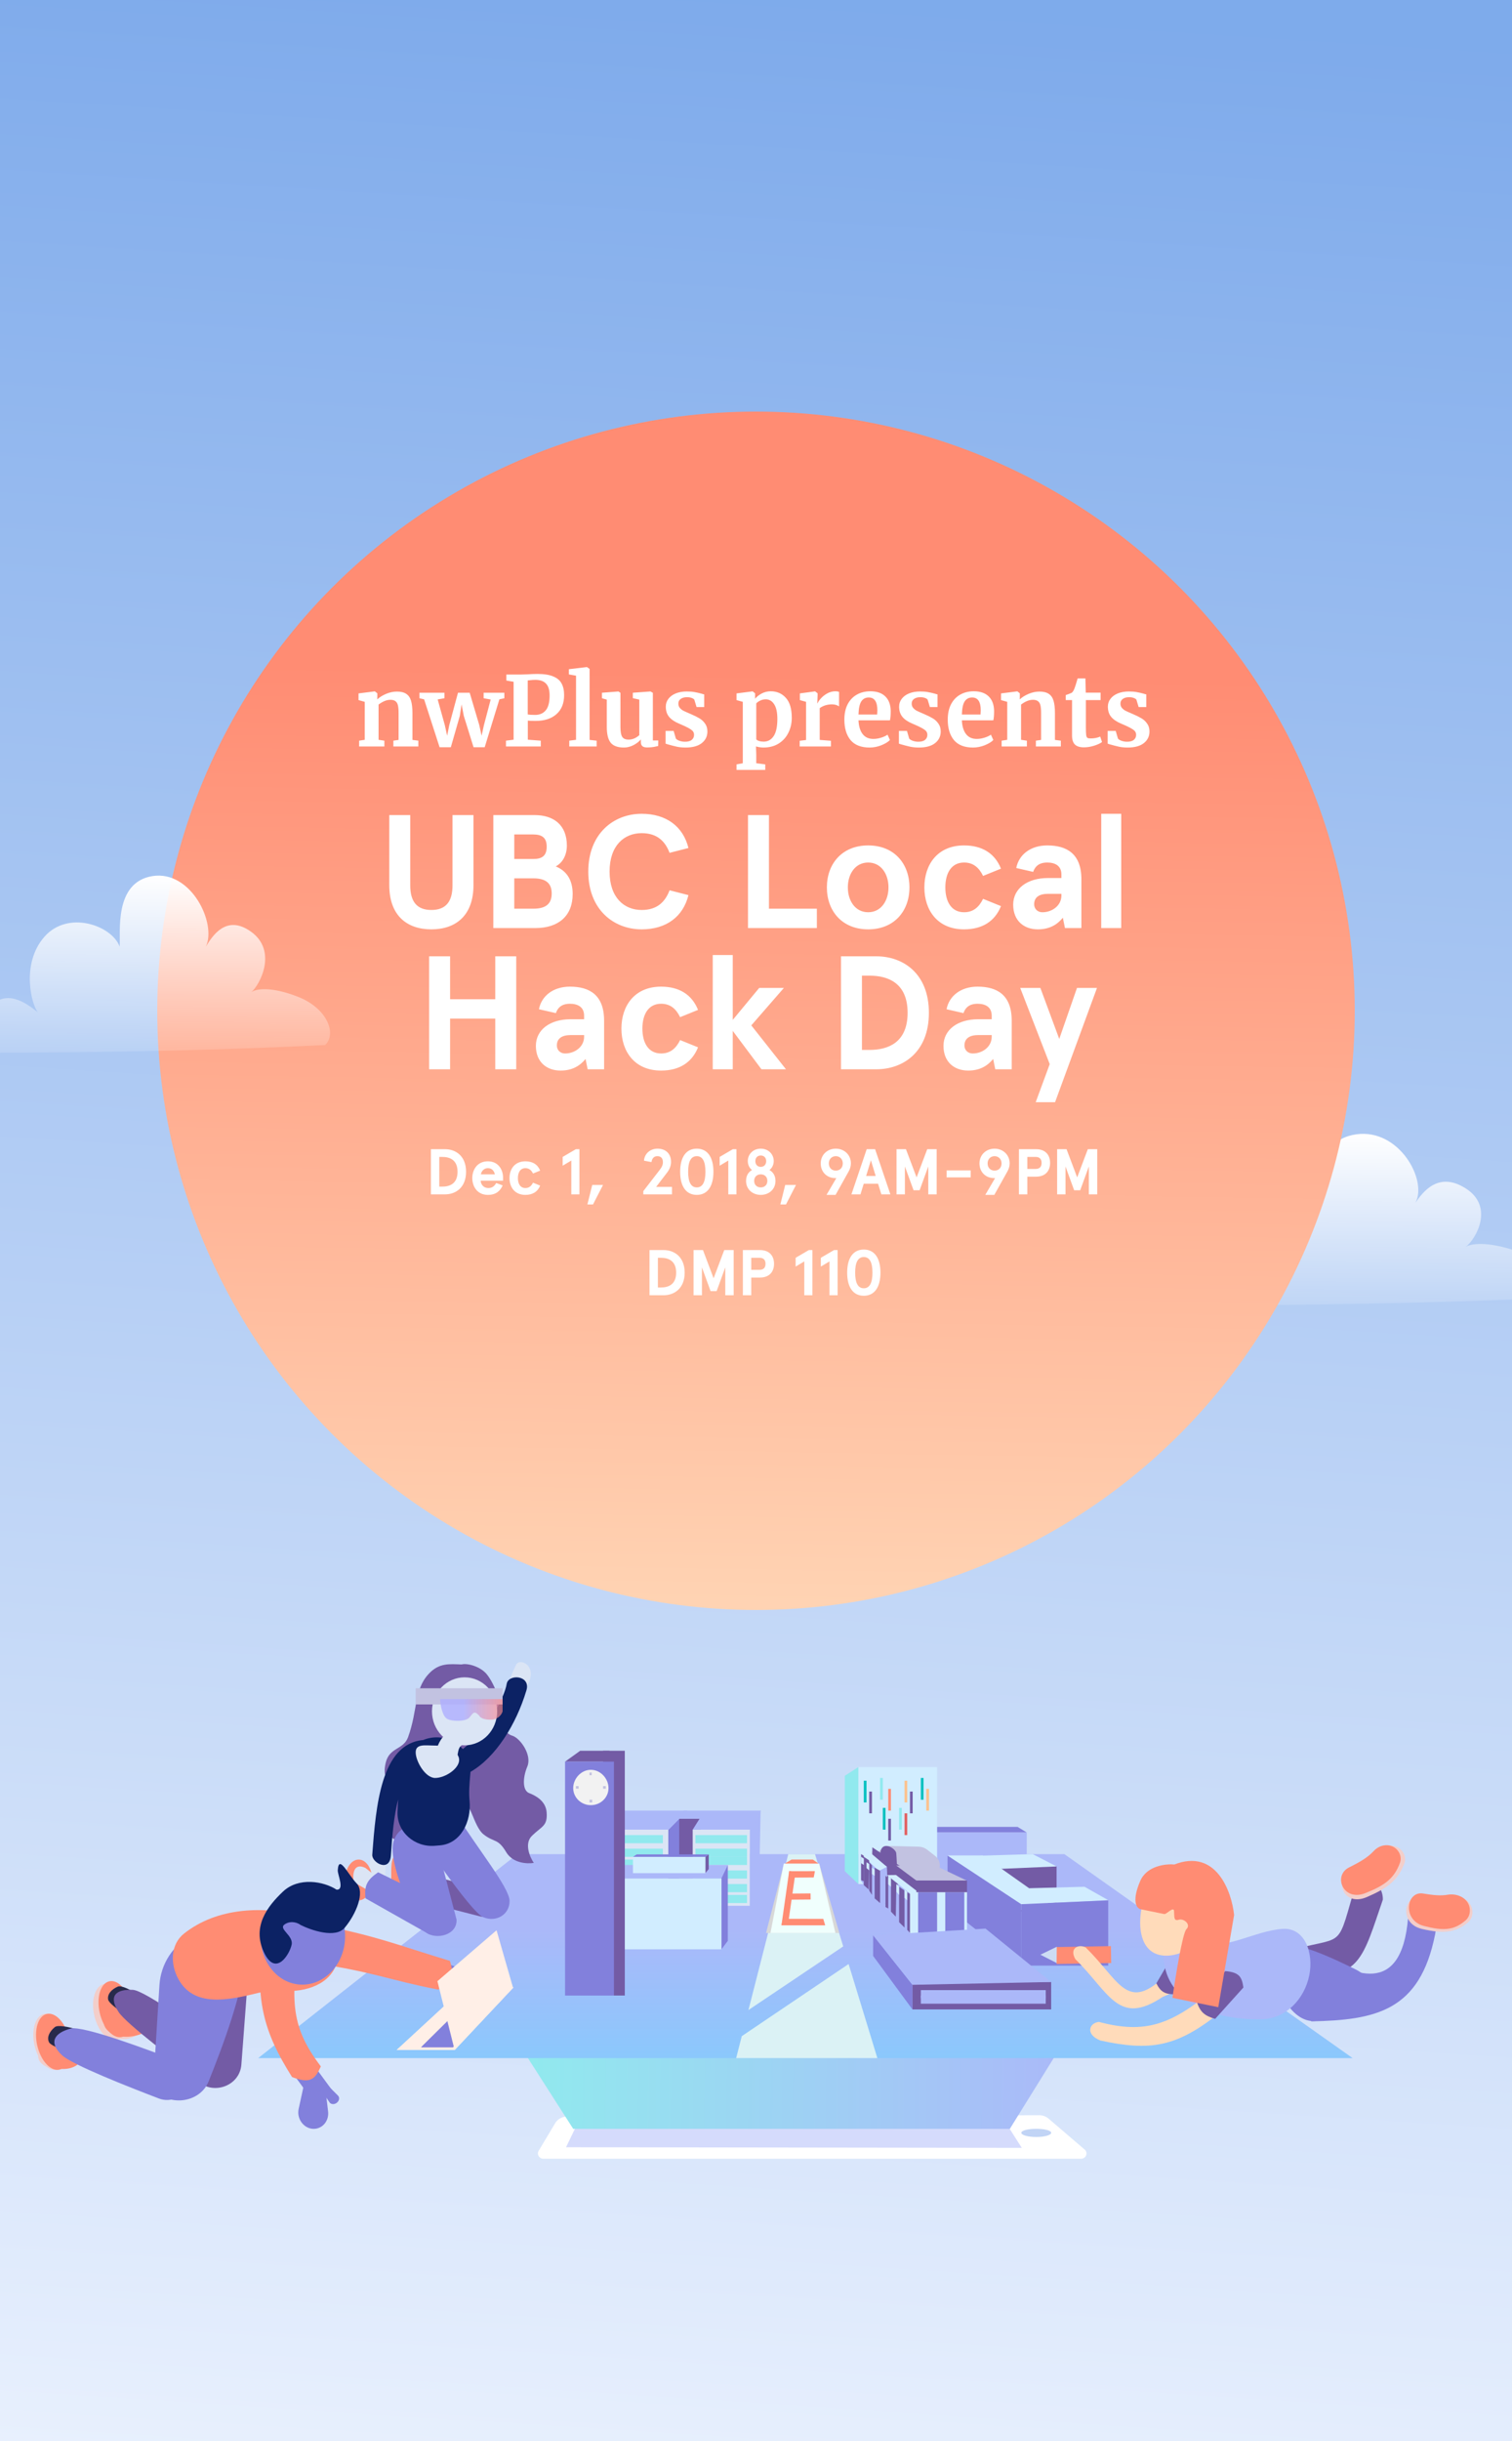 <svg width="375" height="605" viewBox="0 0 375 605" fill="none" xmlns="http://www.w3.org/2000/svg">
<rect width="375" height="605" fill="url(#paint0_linear)" fill-opacity="0.7"/>
<path d="M383.797 321.717C383.013 321.669 351.383 323.455 291.284 323.569C288.102 322.144 288.379 316.161 291.284 313.027C295.988 307.953 301.522 311.46 304.981 313.882C303.274 312.315 300.125 302.208 306.779 295.648C313.282 289.238 325.272 292.989 327.393 298.07C327.67 294.698 325.761 282.599 336.386 281.118C347.011 279.636 354.095 292.514 351.051 298.07C352.711 295.743 356.534 290.093 363.503 294.508C370.697 299.067 366.039 307.139 363.503 309.039C364.563 308.279 368.649 307.443 376.508 310.178C384.366 312.913 387.071 319.01 383.797 321.717Z" fill="url(#paint1_linear)"/>
<circle cx="187.5" cy="250.5" r="148.5" fill="url(#paint2_linear)"/>
<path d="M90.459 173.936L88.923 173.504V171.848L92.907 171.344H92.979L93.579 171.824V172.76L93.555 173.336C94.115 172.808 94.843 172.352 95.739 171.968C96.635 171.584 97.539 171.392 98.451 171.392C99.427 171.392 100.187 171.576 100.731 171.944C101.291 172.296 101.691 172.856 101.931 173.624C102.171 174.392 102.291 175.432 102.291 176.744V183.368L103.755 183.56V185H97.563V183.56L98.859 183.368V176.744C98.859 175.912 98.803 175.264 98.691 174.8C98.579 174.32 98.371 173.976 98.067 173.768C97.779 173.544 97.363 173.432 96.819 173.432C95.907 173.432 94.931 173.824 93.891 174.608V183.344L95.331 183.56V185H89.067V183.56L90.459 183.344V173.936ZM104.035 171.68H110.227V173.048L108.547 173.336L110.323 179.72L110.899 182.336L111.427 179.696L113.587 171.68H116.491L118.867 179.696L119.443 182.336L120.019 179.72L121.699 173.36L119.947 173.048V171.68H125.083V173.048L123.859 173.312L120.211 185.192H117.451L115.027 177.416L114.475 174.56L114.043 177.416L111.811 185.192H109.027L105.187 173.312L104.035 173.048V171.68ZM127.383 168.968L125.583 168.656V167.168H129.207C129.543 167.168 130.063 167.152 130.767 167.12C131.695 167.056 132.535 167.024 133.287 167.024C134.951 167.024 136.263 167.232 137.223 167.648C138.199 168.048 138.887 168.632 139.287 169.4C139.703 170.152 139.911 171.112 139.911 172.28C139.911 174.296 139.279 175.864 138.015 176.984C136.767 178.104 135.031 178.664 132.807 178.664C131.927 178.664 131.295 178.64 130.911 178.592V183.32L134.127 183.56V185H125.487V183.56L127.383 183.32V168.968ZM130.887 177.056C131.255 177.136 131.879 177.176 132.759 177.176C133.831 177.176 134.687 176.808 135.327 176.072C135.983 175.32 136.311 174.08 136.311 172.352C136.311 171.008 136.015 170.032 135.423 169.424C134.847 168.8 133.959 168.488 132.759 168.488C132.311 168.488 131.847 168.52 131.367 168.584C131.143 168.616 130.983 168.632 130.887 168.632V177.056ZM142.867 167.456L141.091 167.144V165.848L145.531 165.32H145.579L146.227 165.776V183.368L147.979 183.56V185H141.187V183.56L142.867 183.344V167.456ZM160.455 185.24C159.927 185.24 159.543 185.128 159.303 184.904C159.063 184.68 158.943 184.344 158.943 183.896V183.248C158.511 183.776 157.903 184.248 157.119 184.664C156.335 185.064 155.551 185.264 154.767 185.264C153.231 185.264 152.135 184.872 151.479 184.088C150.823 183.288 150.495 181.976 150.495 180.152V173.384L149.295 173.048V171.68L153.375 171.368H153.399L153.879 171.704V180.152C153.879 181.32 154.023 182.136 154.311 182.6C154.599 183.064 155.135 183.296 155.919 183.296C156.863 183.296 157.743 182.928 158.559 182.192V173.384L156.951 173.024V171.68L161.295 171.368H161.343L161.919 171.704V183.512H163.263L163.239 184.88C163.175 184.896 162.879 184.96 162.351 185.072C161.823 185.184 161.191 185.24 160.455 185.24ZM167.623 183.032C167.751 183.224 168.039 183.408 168.487 183.584C168.951 183.744 169.415 183.824 169.879 183.824C170.631 183.824 171.191 183.672 171.559 183.368C171.943 183.048 172.135 182.632 172.135 182.12C172.135 181.592 171.903 181.168 171.439 180.848C170.975 180.512 170.191 180.104 169.087 179.624L168.415 179.336C167.311 178.872 166.487 178.312 165.943 177.656C165.399 177 165.127 176.152 165.127 175.112C165.127 174.392 165.343 173.752 165.775 173.192C166.207 172.616 166.815 172.168 167.599 171.848C168.383 171.528 169.287 171.368 170.311 171.368C171.063 171.368 171.703 171.416 172.231 171.512C172.775 171.608 173.343 171.736 173.935 171.896C174.255 172.008 174.495 172.072 174.655 172.088V175.232H172.759L172.207 173.408C172.111 173.248 171.895 173.104 171.559 172.976C171.223 172.848 170.839 172.784 170.407 172.784C169.751 172.784 169.223 172.928 168.823 173.216C168.439 173.488 168.247 173.872 168.247 174.368C168.247 174.816 168.383 175.192 168.655 175.496C168.927 175.784 169.223 176.008 169.543 176.168C169.863 176.328 170.455 176.592 171.319 176.96C172.183 177.328 172.895 177.68 173.455 178.016C174.031 178.352 174.503 178.792 174.871 179.336C175.255 179.864 175.447 180.512 175.447 181.28C175.447 182.464 174.983 183.424 174.055 184.16C173.127 184.896 171.791 185.264 170.047 185.264C169.231 185.264 168.495 185.192 167.839 185.048C167.199 184.904 166.455 184.712 165.607 184.472L165.079 184.304V181.136H167.071L167.623 183.032ZM196.372 177.896C196.372 179.24 196.092 180.472 195.532 181.592C194.988 182.712 194.18 183.608 193.108 184.28C192.052 184.936 190.788 185.264 189.316 185.264C188.996 185.264 188.66 185.232 188.308 185.168C187.972 185.12 187.7 185.056 187.492 184.976L187.564 186.968V189.152L189.796 189.44V190.808H182.668V189.44L184.228 189.152V173.936L182.668 173.504V171.848L186.628 171.344H186.676L187.276 171.824V173.168C187.676 172.672 188.22 172.24 188.908 171.872C189.596 171.504 190.348 171.32 191.164 171.32C192.684 171.32 193.932 171.864 194.908 172.952C195.884 174.024 196.372 175.672 196.372 177.896ZM189.916 173.312C189.436 173.312 188.98 173.416 188.548 173.624C188.116 173.832 187.788 174.064 187.564 174.32V183.224C187.676 183.384 187.9 183.52 188.236 183.632C188.588 183.744 188.972 183.8 189.388 183.8C190.428 183.8 191.252 183.352 191.86 182.456C192.484 181.544 192.796 180.12 192.796 178.184C192.796 176.552 192.532 175.336 192.004 174.536C191.476 173.72 190.78 173.312 189.916 173.312ZM198.334 183.584L199.918 183.392V173.936L198.382 173.504V171.848L202.102 171.344H202.174L202.774 171.824V172.352L202.702 174.296H202.774C202.886 173.976 203.15 173.584 203.566 173.12C203.982 172.64 204.502 172.224 205.126 171.872C205.766 171.504 206.454 171.32 207.19 171.32C207.542 171.32 207.846 171.368 208.102 171.464V175.064C207.622 174.728 207.038 174.56 206.35 174.56C205.182 174.56 204.166 174.872 203.302 175.496V183.368L206.086 183.584V185H198.334V183.584ZM215.679 185.264C213.567 185.264 211.991 184.648 210.951 183.416C209.927 182.168 209.415 180.472 209.415 178.328C209.415 176.888 209.679 175.64 210.207 174.584C210.751 173.528 211.511 172.72 212.487 172.16C213.463 171.6 214.591 171.32 215.871 171.32C217.471 171.32 218.703 171.744 219.567 172.592C220.431 173.424 220.879 174.616 220.911 176.168C220.911 177.224 220.847 178.008 220.719 178.52H212.919C212.983 179.976 213.327 181.112 213.951 181.928C214.575 182.728 215.463 183.128 216.615 183.128C217.239 183.128 217.879 183.024 218.535 182.816C219.207 182.608 219.735 182.36 220.119 182.072L220.719 183.392C220.287 183.856 219.583 184.288 218.607 184.688C217.647 185.072 216.671 185.264 215.679 185.264ZM217.551 177.08C217.583 176.632 217.599 176.288 217.599 176.048C217.599 173.92 216.887 172.856 215.463 172.856C214.679 172.856 214.071 173.168 213.639 173.792C213.207 174.416 212.967 175.512 212.919 177.08H217.551ZM225.49 183.032C225.618 183.224 225.906 183.408 226.354 183.584C226.818 183.744 227.282 183.824 227.746 183.824C228.498 183.824 229.058 183.672 229.426 183.368C229.81 183.048 230.002 182.632 230.002 182.12C230.002 181.592 229.77 181.168 229.306 180.848C228.842 180.512 228.058 180.104 226.954 179.624L226.282 179.336C225.178 178.872 224.354 178.312 223.81 177.656C223.266 177 222.994 176.152 222.994 175.112C222.994 174.392 223.21 173.752 223.642 173.192C224.074 172.616 224.682 172.168 225.466 171.848C226.25 171.528 227.154 171.368 228.178 171.368C228.93 171.368 229.57 171.416 230.098 171.512C230.642 171.608 231.21 171.736 231.802 171.896C232.122 172.008 232.362 172.072 232.522 172.088V175.232H230.626L230.074 173.408C229.978 173.248 229.762 173.104 229.426 172.976C229.09 172.848 228.706 172.784 228.274 172.784C227.618 172.784 227.09 172.928 226.69 173.216C226.306 173.488 226.114 173.872 226.114 174.368C226.114 174.816 226.25 175.192 226.522 175.496C226.794 175.784 227.09 176.008 227.41 176.168C227.73 176.328 228.322 176.592 229.186 176.96C230.05 177.328 230.762 177.68 231.322 178.016C231.898 178.352 232.37 178.792 232.738 179.336C233.122 179.864 233.314 180.512 233.314 181.28C233.314 182.464 232.85 183.424 231.922 184.16C230.994 184.896 229.658 185.264 227.914 185.264C227.098 185.264 226.362 185.192 225.706 185.048C225.066 184.904 224.322 184.712 223.474 184.472L222.946 184.304V181.136H224.938L225.49 183.032ZM241.319 185.264C239.207 185.264 237.631 184.648 236.591 183.416C235.567 182.168 235.055 180.472 235.055 178.328C235.055 176.888 235.319 175.64 235.847 174.584C236.391 173.528 237.151 172.72 238.127 172.16C239.103 171.6 240.231 171.32 241.511 171.32C243.111 171.32 244.343 171.744 245.207 172.592C246.071 173.424 246.519 174.616 246.551 176.168C246.551 177.224 246.487 178.008 246.359 178.52H238.559C238.623 179.976 238.967 181.112 239.591 181.928C240.215 182.728 241.103 183.128 242.255 183.128C242.879 183.128 243.519 183.024 244.175 182.816C244.847 182.608 245.375 182.36 245.759 182.072L246.359 183.392C245.927 183.856 245.223 184.288 244.247 184.688C243.287 185.072 242.311 185.264 241.319 185.264ZM243.191 177.08C243.223 176.632 243.239 176.288 243.239 176.048C243.239 173.92 242.527 172.856 241.103 172.856C240.319 172.856 239.711 173.168 239.279 173.792C238.847 174.416 238.607 175.512 238.559 177.08H243.191ZM249.811 173.936L248.275 173.504V171.848L252.259 171.344H252.331L252.931 171.824V172.76L252.907 173.336C253.467 172.808 254.195 172.352 255.091 171.968C255.987 171.584 256.891 171.392 257.803 171.392C258.779 171.392 259.539 171.576 260.083 171.944C260.643 172.296 261.043 172.856 261.283 173.624C261.523 174.392 261.643 175.432 261.643 176.744V183.368L263.107 183.56V185H256.915V183.56L258.211 183.368V176.744C258.211 175.912 258.155 175.264 258.043 174.8C257.931 174.32 257.723 173.976 257.419 173.768C257.131 173.544 256.715 173.432 256.171 173.432C255.259 173.432 254.283 173.824 253.243 174.608V183.344L254.683 183.56V185H248.419V183.56L249.811 183.344V173.936ZM268.835 185.216C267.827 185.216 267.083 184.984 266.603 184.52C266.123 184.056 265.883 183.32 265.883 182.312V173.504H264.323V172.256C264.451 172.208 264.683 172.128 265.019 172.016C265.355 171.888 265.611 171.784 265.787 171.704C266.059 171.496 266.291 171.136 266.483 170.624C266.627 170.288 266.891 169.456 267.275 168.128H269.195L269.291 171.656H272.963V173.504H269.315V180.248C269.315 181.144 269.339 181.776 269.387 182.144C269.435 182.512 269.539 182.752 269.699 182.864C269.859 182.96 270.139 183.008 270.539 183.008C270.939 183.008 271.355 182.968 271.787 182.888C272.219 182.792 272.579 182.68 272.867 182.552L273.323 183.896C272.875 184.232 272.219 184.536 271.355 184.808C270.491 185.08 269.651 185.216 268.835 185.216ZM277.264 183.032C277.392 183.224 277.68 183.408 278.128 183.584C278.592 183.744 279.056 183.824 279.52 183.824C280.272 183.824 280.832 183.672 281.2 183.368C281.584 183.048 281.776 182.632 281.776 182.12C281.776 181.592 281.544 181.168 281.08 180.848C280.616 180.512 279.832 180.104 278.728 179.624L278.056 179.336C276.952 178.872 276.128 178.312 275.584 177.656C275.04 177 274.768 176.152 274.768 175.112C274.768 174.392 274.984 173.752 275.416 173.192C275.848 172.616 276.456 172.168 277.24 171.848C278.024 171.528 278.928 171.368 279.952 171.368C280.704 171.368 281.344 171.416 281.872 171.512C282.416 171.608 282.984 171.736 283.576 171.896C283.896 172.008 284.136 172.072 284.296 172.088V175.232H282.4L281.848 173.408C281.752 173.248 281.536 173.104 281.2 172.976C280.864 172.848 280.48 172.784 280.048 172.784C279.392 172.784 278.864 172.928 278.464 173.216C278.08 173.488 277.888 173.872 277.888 174.368C277.888 174.816 278.024 175.192 278.296 175.496C278.568 175.784 278.864 176.008 279.184 176.168C279.504 176.328 280.096 176.592 280.96 176.96C281.824 177.328 282.536 177.68 283.096 178.016C283.672 178.352 284.144 178.792 284.512 179.336C284.896 179.864 285.088 180.512 285.088 181.28C285.088 182.464 284.624 183.424 283.696 184.16C282.768 184.896 281.432 185.264 279.688 185.264C278.872 185.264 278.136 185.192 277.48 185.048C276.84 184.904 276.096 184.712 275.248 184.472L274.72 184.304V181.136H276.712L277.264 183.032Z" fill="white"/>
<path d="M117.427 202H112.227V219.44C112.227 223.52 110.507 225.52 106.987 225.52C103.467 225.52 101.747 223.52 101.747 219.44V202H96.547V219.36C96.547 226.84 100.867 230.32 106.987 230.32C113.107 230.32 117.427 226.84 117.427 219.36V202ZM122.35 202V230H132.79C138.51 230 142.03 227 142.03 221.56C142.03 218 140.47 215.8 137.83 214.72C139.59 213.8 140.59 211.84 140.59 209.56C140.59 204.48 137.35 202 132.59 202H122.35ZM132.19 206.8C134.39 206.8 135.59 207.56 135.59 209.84C135.59 212.12 134.39 212.88 132.31 212.88H127.55V206.8H132.19ZM132.31 217.68C135.55 217.68 136.83 219.04 136.83 221.44C136.83 223.84 135.55 225.2 132.31 225.2H127.55V217.68H132.31ZM170.744 210.16C169.424 204.8 165.224 201.68 159.144 201.68C152.144 201.68 145.904 206.64 145.904 216C145.904 225.36 152.144 230.32 159.144 230.32C165.224 230.32 169.424 227.2 170.744 221.84L166.064 220.64C164.984 223.48 163.024 225.52 159.144 225.52C154.824 225.52 151.184 222.48 151.184 216C151.184 209.52 154.824 206.48 159.144 206.48C163.024 206.48 164.984 208.52 166.064 211.36L170.744 210.16ZM185.514 202V230H202.594V225.2H190.714V202H185.514ZM205.079 219.92C205.079 225.76 208.839 230.32 215.319 230.32C221.799 230.32 225.559 225.76 225.559 219.92C225.559 214.08 221.799 209.52 215.319 209.52C208.839 209.52 205.079 214.08 205.079 219.92ZM210.279 219.92C210.279 216.6 212.119 213.76 215.319 213.76C218.519 213.76 220.359 216.6 220.359 219.92C220.359 223.24 218.519 226.08 215.319 226.08C212.119 226.08 210.279 223.24 210.279 219.92ZM243.819 222.76C242.779 224.88 241.339 226.08 239.099 226.08C235.979 226.08 234.459 223.48 234.459 219.92C234.459 216.36 235.979 213.76 239.099 213.76C241.339 213.76 242.779 214.96 243.819 217.08L248.259 215.28C246.739 211.48 243.579 209.52 239.099 209.52C232.539 209.52 229.259 214.24 229.259 219.92C229.259 225.6 232.539 230.32 239.099 230.32C243.579 230.32 246.739 228.36 248.259 224.56L243.819 222.76ZM256.246 216.08C256.886 214.2 258.326 213.76 259.726 213.76C261.566 213.76 263.246 214.48 263.246 216.72V217.6H259.886C254.806 217.6 251.286 220.2 251.286 224.2C251.286 228.2 253.966 230.32 257.406 230.32C260.286 230.32 262.206 229.16 263.606 227.44L264.126 230H268.206V217.96C268.206 211.52 264.526 209.52 259.726 209.52C255.606 209.52 252.686 211.8 252.046 215.12L256.246 216.08ZM256.486 224.12C256.486 222.32 257.806 221.52 259.926 221.52H263.246V221.92C263.246 224.52 260.846 226.08 258.566 226.08C257.166 226.08 256.486 225.08 256.486 224.12ZM273.12 201.68V230H278.08V201.68H273.12ZM106.432 265H111.632V252.44H122.832V265H128.032V237H122.832V247.64H111.632V237H106.432V265ZM137.867 251.08C138.507 249.2 139.947 248.76 141.347 248.76C143.187 248.76 144.867 249.48 144.867 251.72V252.6H141.507C136.427 252.6 132.907 255.2 132.907 259.2C132.907 263.2 135.587 265.32 139.027 265.32C141.907 265.32 143.827 264.16 145.227 262.44L145.747 265H149.827V252.96C149.827 246.52 146.147 244.52 141.347 244.52C137.227 244.52 134.307 246.8 133.667 250.12L137.867 251.08ZM138.107 259.12C138.107 257.32 139.427 256.52 141.547 256.52H144.867V256.92C144.867 259.52 142.467 261.08 140.187 261.08C138.787 261.08 138.107 260.08 138.107 259.12ZM168.682 257.76C167.642 259.88 166.202 261.08 163.962 261.08C160.842 261.08 159.322 258.48 159.322 254.92C159.322 251.36 160.842 248.76 163.962 248.76C166.202 248.76 167.642 249.96 168.682 252.08L173.122 250.28C171.602 246.48 168.442 244.52 163.962 244.52C157.402 244.52 154.122 249.24 154.122 254.92C154.122 260.6 157.402 265.32 163.962 265.32C168.442 265.32 171.602 263.36 173.122 259.56L168.682 257.76ZM176.774 236.68V265H181.734V255.48L188.854 265H194.934L186.334 254.12L194.414 244.84H188.294L181.734 252.76V236.68H176.774ZM217.34 265C223.94 265 230.38 260.8 230.38 251C230.38 241.2 223.94 237 217.34 237H208.58V265H217.34ZM213.78 260.2V241.8H215.7C220.18 241.8 225.1 243.56 225.1 251C225.1 258.44 220.18 260.2 215.7 260.2H213.78ZM238.96 251.08C239.6 249.2 241.04 248.76 242.44 248.76C244.28 248.76 245.96 249.48 245.96 251.72V252.6H242.6C237.52 252.6 234 255.2 234 259.2C234 263.2 236.68 265.32 240.12 265.32C243 265.32 244.92 264.16 246.32 262.44L246.84 265H250.92V252.96C250.92 246.52 247.24 244.52 242.44 244.52C238.32 244.52 235.4 246.8 234.76 250.12L238.96 251.08ZM239.2 259.12C239.2 257.32 240.52 256.52 242.64 256.52H245.96V256.92C245.96 259.52 243.56 261.08 241.28 261.08C239.88 261.08 239.2 260.08 239.2 259.12ZM253.03 244.84L260.35 263.72L256.87 273.16H261.67L272.07 244.84H267.11L262.71 257.48L258.03 244.84H253.03Z" fill="white"/>
<path d="M110.374 296C113.014 296 115.59 294.32 115.59 290.4C115.59 286.48 113.014 284.8 110.374 284.8H106.87V296H110.374ZM108.95 294.08V286.72H109.718C111.51 286.72 113.478 287.424 113.478 290.4C113.478 293.376 111.51 294.08 109.718 294.08H108.95ZM124.765 291.792C124.765 290.032 123.693 287.808 121.005 287.808C118.237 287.808 117.133 290.064 117.133 291.968C117.133 293.872 118.237 296.128 121.005 296.128C122.957 296.128 124.045 295.2 124.669 293.776L123.069 293.184C122.589 294.016 122.029 294.432 121.117 294.432C119.885 294.432 119.261 293.504 119.213 292.608H124.765V291.792ZM121.005 289.504C122.061 289.504 122.557 290.24 122.733 291.04H119.261C119.405 290.272 119.997 289.504 121.005 289.504ZM132.192 293.104C131.776 293.952 131.2 294.432 130.304 294.432C129.056 294.432 128.448 293.392 128.448 291.968C128.448 290.544 129.056 289.504 130.304 289.504C131.2 289.504 131.776 289.984 132.192 290.832L133.968 290.112C133.36 288.592 132.096 287.808 130.304 287.808C127.68 287.808 126.368 289.696 126.368 291.968C126.368 294.24 127.68 296.128 130.304 296.128C132.096 296.128 133.36 295.344 133.968 293.824L132.192 293.104ZM142.829 284.8L139.549 286.72V288.896L141.693 287.616V296H143.709V284.8H142.829ZM145.685 298.496H147.077L149.557 293.664H146.885L145.685 298.496ZM159.547 296H166.667V294.144H162.731L165.467 290.576C166.139 289.696 166.427 288.816 166.427 287.92C166.427 286.032 165.211 284.672 163.083 284.672C161.211 284.672 159.835 285.952 159.723 287.648L161.579 288C161.707 287.056 162.235 286.528 163.035 286.528C163.947 286.528 164.411 287.088 164.411 288C164.411 288.64 164.219 289.184 163.547 290.032L159.547 295.2V296ZM172.815 284.672C170.143 284.672 168.687 286.816 168.687 290.4C168.687 293.984 170.143 296.128 172.815 296.128C175.487 296.128 176.943 293.984 176.943 290.4C176.943 286.816 175.487 284.672 172.815 284.672ZM172.815 286.528C174.287 286.528 174.959 287.904 174.959 290.4C174.959 292.896 174.287 294.272 172.815 294.272C171.343 294.272 170.671 292.896 170.671 290.4C170.671 287.904 171.343 286.528 172.815 286.528ZM181.766 284.8L178.486 286.72V288.896L180.63 287.616V296H182.646V284.8H181.766ZM188.682 284.672C186.778 284.672 185.466 286.064 185.466 287.728C185.466 288.64 185.834 289.44 186.506 289.968C185.594 290.48 185.034 291.392 185.034 292.656C185.034 294.832 186.73 296.128 188.682 296.128C190.634 296.128 192.33 294.832 192.33 292.656C192.33 291.392 191.754 290.48 190.842 289.968C191.514 289.44 191.898 288.64 191.898 287.728C191.898 286.064 190.586 284.672 188.682 284.672ZM188.682 291.04C189.594 291.04 190.314 291.616 190.314 292.656C190.314 293.696 189.594 294.272 188.682 294.272C187.77 294.272 187.05 293.696 187.05 292.656C187.05 291.616 187.77 291.04 188.682 291.04ZM188.682 286.368C189.498 286.368 190.026 286.928 190.026 287.76C190.026 288.608 189.498 289.184 188.682 289.184C187.866 289.184 187.338 288.608 187.338 287.76C187.338 286.928 187.866 286.368 188.682 286.368ZM193.545 298.496H194.937L197.417 293.664H194.745L193.545 298.496ZM207.422 291.968L204.99 296.128H207.23L210.494 290.288C210.814 289.728 211.038 288.992 211.038 288.32C211.038 286.224 209.406 284.672 207.294 284.672C205.15 284.672 203.55 286.24 203.55 288.32C203.55 290.496 205.118 291.968 207.166 291.968H207.422ZM207.294 290.112C206.334 290.112 205.566 289.472 205.566 288.32C205.566 287.232 206.334 286.528 207.294 286.528C208.238 286.528 209.022 287.232 209.022 288.32C209.022 289.472 208.254 290.112 207.294 290.112ZM218.59 296H220.83L217.038 284.8H214.958L211.166 296H213.406L214.222 293.36H217.774L218.59 296ZM215.998 287.552L217.182 291.44H214.814L215.998 287.552ZM222.354 296H224.434V289.088L226.578 294.976H228.082L230.226 289.088V296H232.306V284.8H229.97L227.33 291.792L224.69 284.8H222.354V296ZM234.782 291.792H240.75V290.064H234.782V291.792ZM246.797 291.968L244.365 296.128H246.605L249.869 290.288C250.189 289.728 250.413 288.992 250.413 288.32C250.413 286.224 248.781 284.672 246.669 284.672C244.525 284.672 242.925 286.24 242.925 288.32C242.925 290.496 244.493 291.968 246.541 291.968H246.797ZM246.669 290.112C245.709 290.112 244.941 289.472 244.941 288.32C244.941 287.232 245.709 286.528 246.669 286.528C247.613 286.528 248.397 287.232 248.397 288.32C248.397 289.472 247.629 290.112 246.669 290.112ZM256.937 291.616C259.305 291.616 260.441 290.16 260.441 288.208C260.441 286.256 259.305 284.8 256.937 284.8H252.713V296H254.793V291.616H256.937ZM256.857 289.696H254.793V286.72H256.857C257.769 286.72 258.329 287.184 258.329 288.208C258.329 289.232 257.769 289.696 256.857 289.696ZM262.182 296H264.262V289.088L266.406 294.976H267.91L270.054 289.088V296H272.134V284.8H269.798L267.158 291.792L264.518 284.8H262.182V296ZM164.592 321C167.232 321 169.808 319.32 169.808 315.4C169.808 311.48 167.232 309.8 164.592 309.8H161.088V321H164.592ZM163.168 319.08V311.72H163.936C165.728 311.72 167.696 312.424 167.696 315.4C167.696 318.376 165.728 319.08 163.936 319.08H163.168ZM172.01 321H174.09V314.088L176.234 319.976H177.738L179.882 314.088V321H181.962V309.8H179.626L176.986 316.792L174.346 309.8H172.01V321ZM188.469 316.616C190.837 316.616 191.973 315.16 191.973 313.208C191.973 311.256 190.837 309.8 188.469 309.8H184.245V321H186.325V316.616H188.469ZM188.389 314.696H186.325V311.72H188.389C189.301 311.72 189.861 312.184 189.861 313.208C189.861 314.232 189.301 314.696 188.389 314.696ZM200.61 309.8L197.33 311.72V313.896L199.474 312.616V321H201.49V309.8H200.61ZM206.86 309.8L203.58 311.72V313.896L205.724 312.616V321H207.74V309.8H206.86ZM214.237 309.672C211.565 309.672 210.109 311.816 210.109 315.4C210.109 318.984 211.565 321.128 214.237 321.128C216.909 321.128 218.365 318.984 218.365 315.4C218.365 311.816 216.909 309.672 214.237 309.672ZM214.237 311.528C215.709 311.528 216.381 312.904 216.381 315.4C216.381 317.896 215.709 319.272 214.237 319.272C212.765 319.272 212.093 317.896 212.093 315.4C212.093 312.904 212.765 311.528 214.237 311.528Z" fill="white"/>
<path d="M80.631 258.997C79.923 258.948 51.352 260.79 -2.937 260.908C-5.811 259.438 -5.561 253.267 -2.937 250.034C1.312 244.801 6.311 248.418 9.436 250.916C7.894 249.3 5.049 238.875 11.06 232.109C16.934 225.497 27.765 229.366 29.681 234.606C29.931 231.129 28.206 218.65 37.804 217.122C47.402 215.593 53.801 228.876 51.052 234.606C52.551 232.207 56.005 226.379 62.299 230.933C68.798 235.635 64.591 243.961 62.299 245.92C63.258 245.137 66.948 244.275 74.047 247.096C81.145 249.917 83.589 256.206 80.631 258.997Z" fill="url(#paint3_linear)"/>
<path d="M137.7 526.176C138.307 525.163 139.432 524.536 140.652 524.533L257.765 524.215C258.607 524.213 259.421 524.509 260.049 525.047L269.008 532.717C269.943 533.517 269.352 535 268.098 535H134.775C133.726 535 133.069 533.914 133.591 533.042L137.7 526.176Z" fill="white"/>
<path d="M260.711 528.57C260.711 529.143 259.052 529.607 257.006 529.607C254.96 529.607 253.302 529.143 253.302 528.57C253.302 527.998 254.96 527.585 257.006 527.585C259.052 527.585 260.711 527.998 260.711 528.57Z" fill="#C1D4F5"/>
<path d="M249.417 526.022H143.337L140.386 532.15L253.419 532.304L249.417 526.022Z" fill="url(#paint4_linear)" fill-opacity="0.5"/>
<g filter="url(#filter0_f)">
<path d="M266.772 501.297H125.326L142.161 527.585H250.458L266.772 501.297Z" fill="url(#paint5_linear)"/>
</g>
<path d="M64.031 510.06L128.324 459.505H263.974L335.474 510.06H64.031Z" fill="url(#paint6_linear)"/>
<rect x="213.562" y="452.764" width="2.694" height="9.437" fill="#857895"/>
<rect x="215.582" y="454.112" width="39.066" height="7.415" fill="#ABB8F9"/>
<path d="M213.562 452.764H252.392L254.602 454.112H215.593L213.562 452.764Z" fill="#8280DC"/>
<path d="M118.984 474.914C120.914 475.409 122.853 474.349 123.315 472.546C123.776 470.743 122.586 468.88 120.656 468.385L110.154 465.691C107.389 464.982 103.616 465.006 103.026 467.606C102.518 469.84 105.435 471.439 107.81 472.048L118.984 474.914Z" fill="#735BA5"/>
<path d="M120.749 414.954C119.143 412.961 115.844 412.116 114.489 412.499C111.493 412.408 108.947 412.042 106.364 414.795C102.607 418.798 103.668 423.754 101.208 430.518C100.044 433.722 96.581 432.954 95.656 436.892C94.881 440.194 95.932 440.999 97.587 443.388C99.242 445.777 95.972 446.747 94.791 449.702C93.609 452.656 96.761 455.64 98.438 456.083C101.833 456.98 100.257 464.337 100.72 462.68C101.185 461.024 107.964 460.944 107.813 458.703C107.638 456.09 108.306 454.045 110.252 453.914C112.198 453.783 113.438 451.7 114.939 448.348C116.439 444.997 117.291 452.566 119.96 454.637C122.629 456.708 123.469 455.527 125.543 459.013C127.202 461.802 130.8 461.952 132.391 461.678C131.414 460.244 129.955 456.891 131.941 454.958C134.423 452.541 135.806 452.573 135.58 449.213C135.388 446.339 132.884 445.018 131.231 444.379C129.579 443.74 129.599 440.613 130.789 437.783C131.979 434.952 129.054 430.773 127.058 430.157C125.371 429.637 124.741 428.188 124.672 425.442C124.603 422.696 122.755 417.444 120.749 414.954Z" fill="#735BA5"/>
<path d="M94.94 457.566C95.853 460.369 95.667 463.07 95.401 465.844C95.215 467.787 90.727 467.637 91.729 461.67C92.169 459.044 92.275 458.249 94.94 457.566L94.94 457.566Z" fill="#DBE5F5"/>
<path d="M88.954 470.964C87.094 470.964 85.586 468.7 85.586 465.908C85.586 463.116 87.094 460.853 88.954 460.853C90.814 460.853 92.321 463.116 92.321 465.908C92.321 468.7 90.814 470.964 88.954 470.964Z" fill="#FF8C73"/>
<path d="M97.037 465.234C97.037 468.399 96.924 470.964 99.121 470.964C101.317 470.964 103.098 468.399 103.098 465.234C103.098 462.07 101.317 459.505 99.121 459.505C96.924 459.505 97.037 462.07 97.037 465.234Z" fill="#FF8C73"/>
<path d="M112.888 449.238L103.446 454.053C103.446 454.053 116.621 473.789 119.862 475.142C123.103 476.496 126.427 474.442 126.382 471.099C126.337 467.756 118.158 457.775 112.888 449.238Z" fill="#8280DC"/>
<path d="M90.65 462.938C87.643 461.47 87.364 464.611 87.766 466.465L91.931 468.858C92.882 468.594 93.81 467.35 94.026 465.632L90.65 462.938Z" fill="#DBE5F5"/>
<path d="M107.213 452.71C104.313 453.663 100.218 450.686 97.825 455.706C95.432 460.725 103.228 477.169 105.73 478.971C108.232 480.774 113.431 479.59 113.23 475.721L107.213 452.71Z" fill="#8280DC"/>
<path d="M93.777 464.006C90.986 465.924 90.315 467.343 90.655 470.465L106.466 479.389C110.9 480.204 112.497 476.589 111.786 472.841L93.777 464.006Z" fill="#8280DC"/>
<path d="M125.758 420.546C125.701 417.522 126.806 415.052 128.023 412.544C128.875 410.788 133.714 412.796 130.628 418.009C129.27 420.303 128.889 421.01 125.758 420.546L125.758 420.546Z" fill="#DBE5F5"/>
<path fill-rule="evenodd" clip-rule="evenodd" d="M116.692 439.117C122.959 435.53 128.058 427.303 130.566 418.899C131.686 415.146 126.086 414.774 125.666 417.32C125.089 420.826 120.829 428.692 114.794 433.466C113.345 431.796 111.196 430.701 108.775 430.575C107.423 430.505 106.122 430.745 104.945 431.232C94.498 432.145 93.232 447.543 92.325 459.658C92.181 461.575 96.66 464.197 96.951 459.797C97.289 454.708 97.691 450.034 98.758 445.93C98.683 446.941 98.627 447.966 98.589 449.054C98.417 454.02 102.824 457.84 107.819 457.438L109.103 457.335C114.29 456.918 116.964 451.405 116.455 446.27C116.25 444.199 116.421 442.234 116.637 439.76L116.681 439.251C116.685 439.206 116.689 439.161 116.692 439.117Z" fill="#0C2264"/>
<path d="M115.222 432.542C110.758 432.542 107.139 428.77 107.139 424.116C107.139 419.463 110.758 415.69 115.222 415.69C119.686 415.69 123.305 419.463 123.305 424.116C123.305 428.77 119.686 432.542 115.222 432.542Z" fill="#DBE5F5"/>
<path d="M103.098 420.408H124.651" stroke="#C2C2E1" stroke-width="4"/>
<path d="M124.652 421.082H109.16C109.16 422.103 109.576 424.687 110.544 425.708C111.512 426.73 115.385 426.73 116.354 425.708C117.322 424.687 117.473 423.723 118.843 425.168C119.165 425.849 120.198 426.189 121.747 426.189C123.296 426.189 124.329 425.168 124.652 424.146V421.082Z" fill="url(#paint7_linear)" fill-opacity="0.8"/>
<path d="M116.772 431.565C116.772 431.565 116.262 427.545 113.213 428.492C110.163 429.438 109.025 430.865 107.839 434.725L113.134 436.998C113.872 433.176 113.254 432.551 116.772 431.565Z" fill="#DBE5F5"/>
<path d="M103.098 434.284C103.098 436.502 105.471 440.631 107.924 440.631C110.377 440.631 113.875 438.366 113.875 436.148C113.875 433.93 110.377 432.598 107.924 432.598C105.471 432.598 103.098 432.066 103.098 434.284Z" fill="#DBE5F5"/>
<path fill-rule="evenodd" clip-rule="evenodd" d="M195.504 459.505H202.133L209.132 482.377L185.622 498.152L195.504 459.505ZM183.97 504.618L182.578 510.059H217.603L210.468 486.742L183.97 504.618Z" fill="#DBF2F5"/>
<path d="M185.945 453.505L188.64 448.72L188.303 465.987L185.945 472.986V453.505Z" fill="#ABB8F9"/>
<rect x="168.433" y="450.741" width="5.388" height="12.133" fill="#735BA5"/>
<rect x="171.801" y="453.438" width="14.145" height="18.874" fill="#DBE5F5"/>
<path d="M165.752 453.454L168.46 450.732V469.677L165.752 471.764V453.454Z" fill="#8280DC"/>
<rect x="144.858" y="453.438" width="20.88" height="21.57" fill="#DBE5F5"/>
<path d="M149.285 448.72H170.456L165.835 453.438H144.858L149.285 448.72Z" fill="#ABB8F9"/>
<path d="M169.567 448.72H188.721L187.62 450.742H168.433L169.567 448.72Z" fill="#ABB8F9"/>
<path d="M173.929 450.067L187.966 450.523L186.598 453.438H171.801L173.929 450.067Z" fill="#ABB8F9"/>
<rect x="146.879" y="458.156" width="17.512" height="2.022" fill="#91E9EE"/>
<rect x="146.879" y="454.786" width="17.512" height="2.022" fill="#91E9EE"/>
<rect x="146.879" y="460.853" width="17.512" height="2.022" fill="#91E9EE"/>
<rect x="172.475" y="458.156" width="12.798" height="2.022" fill="#91E9EE"/>
<rect x="172.475" y="454.786" width="12.798" height="2.022" fill="#91E9EE"/>
<rect x="172.475" y="460.179" width="12.798" height="2.022" fill="#91E9EE"/>
<rect x="172.475" y="466.919" width="12.798" height="2.022" fill="#91E9EE"/>
<rect x="172.475" y="463.549" width="12.798" height="2.022" fill="#91E9EE"/>
<rect x="172.475" y="469.615" width="12.798" height="2.022" fill="#91E9EE"/>
<rect x="146.879" y="468.268" width="17.512" height="2.022" fill="#CDDCF4"/>
<rect x="146.879" y="464.223" width="17.512" height="2.022" fill="#CDDCF4"/>
<rect x="146.879" y="470.964" width="17.512" height="2.022" fill="#CDDCF4"/>
<path d="M152.745 462.201H180.557L179.081 465.572H150.247L152.745 462.201Z" fill="#ABB8F9"/>
<path d="M174.94 460.173L175.775 459.567L175.775 463.215L174.94 464.206L174.94 460.173Z" fill="#735BA5"/>
<rect x="156.982" y="460.159" width="17.965" height="4.063" fill="#D1EDFF"/>
<path d="M157.914 459.569H175.774L174.95 460.179H156.982L157.914 459.569Z" fill="#8280DC"/>
<path d="M178.931 465.512L180.511 462.212L180.511 481.001L178.931 483.095L178.931 465.512Z" fill="#8280DC"/>
<rect x="150.247" y="465.571" width="28.682" height="17.526" fill="#D1EDFF"/>
<rect x="247.913" y="462.51" width="14.133" height="11.15" fill="#735BA5"/>
<path d="M241.851 459.925L256.129 459.505L262.057 462.557L247.057 463.203L241.851 459.925Z" fill="#D1EDFF"/>
<path fill-rule="evenodd" clip-rule="evenodd" d="M255.233 467.96L243.718 459.825H234.984L253.027 473.448L260.236 471.638L260.292 471.635L274.855 470.91L268.975 467.594L255.233 467.96Z" fill="#D1EDFF"/>
<path d="M235.006 459.875L253.301 471.93V487.14L235.006 472.609V459.875Z" fill="#8280DC"/>
<rect x="212.888" y="437.935" width="19.533" height="28.985" fill="#D1EDFF"/>
<path d="M218.276 440.631H218.95V446.023H218.276V440.631Z" fill="#91E9EE"/>
<path d="M220.297 443.327H220.97V448.72H220.297V443.327Z" fill="#FF8C73"/>
<path d="M209.52 440.095L212.887 437.935V466.919L209.52 463.718L209.52 440.095Z" fill="#91E9EE"/>
<path d="M214.235 441.305H214.909V446.697H214.235V441.305Z" fill="#06C1C0"/>
<path d="M215.582 444.001H216.256V449.394H215.582V444.001Z" fill="#735BA5"/>
<path d="M222.991 448.045H223.665V453.437H222.991V448.045Z" fill="#91E9EE"/>
<path d="M224.339 449.394H225.012V454.786H224.339V449.394Z" fill="#E16161"/>
<path d="M218.949 448.045H219.623V453.437H218.949V448.045Z" fill="#06C1C0"/>
<path d="M220.297 450.741H220.97V456.134H220.297V450.741Z" fill="#735BA5"/>
<path d="M228.38 440.631H229.053V446.023H228.38V440.631Z" fill="#06C1C0"/>
<path d="M229.727 443.327H230.4V448.72H229.727V443.327Z" fill="#FBC28E"/>
<path d="M224.339 441.305H225.012V446.697H224.339V441.305Z" fill="#FBC28E"/>
<path d="M225.686 444.001H226.359V449.394H225.686V444.001Z" fill="#735BA5"/>
<rect x="216.255" y="458.83" width="11.45" height="2.022" fill="#C2C2E1"/>
<path d="M220.75 457.484L227.893 457.666C228.629 457.685 229.338 457.936 229.91 458.38L231.841 459.878C234.629 462.042 232.376 466.317 228.899 465.459L219.68 463.184C216.359 462.101 217.242 457.394 220.75 457.484Z" fill="#C2C2E1"/>
<path d="M218.336 459.245C218.662 455.96 222.118 458.052 222.28 459.245C222.442 460.438 222.991 475.008 222.991 475.008L219.112 471.24C219.112 471.24 218.011 462.53 218.336 459.245Z" fill="#735BA5"/>
<path d="M216.354 457.819L228.037 465.711L228.113 471.54L216.336 460.632L216.354 457.819Z" fill="#735BA5"/>
<path d="M218.276 461.526L219.93 462.618L220.297 471.637H218.276V461.526Z" fill="#ABB8F9"/>
<path d="M218.276 461.526L219.93 462.618L220.297 471.637H218.276V461.526Z" fill="#ABB8F9"/>
<path d="M219.623 464.897L225.685 470.033V479.727L219.623 472.601V464.897Z" fill="#ABB8F9"/>
<path d="M225.012 468.941L226.359 469.851V479.726L225.012 478.297V468.941Z" fill="#735BA5"/>
<path d="M222.991 467.594L224.338 468.534V477.705L222.991 476.377V467.594Z" fill="#735BA5"/>
<path d="M220.971 465.571L222.318 466.585L222.175 475.008L220.971 473.758V465.571Z" fill="#735BA5"/>
<path d="M219.623 464.897L220.297 465.391V472.986L219.623 472.618V464.897Z" fill="#735BA5"/>
<path d="M220.297 464.897L220.97 465.47V467.594L220.297 466.987V464.897Z" fill="#D1EDFF"/>
<path d="M222.317 466.919L222.991 467.492V469.615L222.317 468.84V466.919Z" fill="#D1EDFF"/>
<path d="M224.339 468.268L225.012 468.887V470.964L224.339 470.344V468.268Z" fill="#D1EDFF"/>
<path d="M213.562 459.505L218.276 463.94V472.312L213.562 466.158V459.505Z" fill="#ABB8F9"/>
<path d="M216.929 462.875L218.276 463.614V471.638L216.929 470.477V462.875Z" fill="#735BA5"/>
<path d="M215.582 461.526L216.256 462.279V469.615L215.582 468.553V461.526Z" fill="#735BA5"/>
<path d="M214.235 460.179L215.582 461.047L215.439 468.268L214.235 467.195V460.179Z" fill="#735BA5"/>
<path d="M213.562 459.505L214.235 459.917V466.246L213.562 465.939V459.505Z" fill="#735BA5"/>
<path d="M213.562 460.179L214.235 460.608V462.201L213.562 461.746V460.179Z" fill="#D1EDFF"/>
<path d="M214.908 461.526L215.582 461.956V463.549L214.908 462.967V461.526Z" fill="#D1EDFF"/>
<path d="M216.255 462.875L216.928 463.34V464.897L216.255 464.433V462.875Z" fill="#D1EDFF"/>
<rect x="226.359" y="468.941" width="13.471" height="1.348" fill="#DBE5F5"/>
<path d="M216.225 459.473L219.959 462.655L218.208 463.548L213.86 459.473L216.225 459.473Z" fill="#D1EDFF"/>
<path d="M222.224 464.677L228.015 469.128L226.685 470.069L219.987 464.711L222.224 464.677Z" fill="#D1EDFF"/>
<rect x="225.686" y="468.941" width="14.145" height="11.459" fill="#D1EDFF"/>
<rect x="227.706" y="468.941" width="4.715" height="10.111" fill="#8280DC"/>
<rect x="234.441" y="468.941" width="4.715" height="10.111" fill="#8280DC"/>
<path d="M222.286 462.342L233.228 462.941L239.861 466.105L227.325 466.095L222.286 462.342Z" fill="#C2C2E1"/>
<rect x="227.267" y="466.046" width="12.563" height="2.895" fill="#735BA5"/>
<path d="M216.551 479.614L226.306 491.901L226.306 497.998L216.551 484.738L216.551 479.614Z" fill="#8280DC"/>
<rect x="226.31" y="491.186" width="34.4" height="6.806" fill="#735BA5"/>
<rect x="228.38" y="493.208" width="30.984" height="2.022" fill="#ABB8F9"/>
<rect x="228.38" y="494.557" width="30.984" height="2.022" fill="#ABB8F9"/>
<path d="M321.547 482.924C319.905 489.653 323.371 487.563 323.265 489.059C337.257 490.926 338.058 485.035 342.971 470.783C343.026 465.949 337.767 464.95 336.349 466.584C331.536 483.018 333.763 479.806 321.547 482.924Z" fill="#735BA5"/>
<path d="M327.355 484.542C322.414 488.764 326.086 499.837 325.144 500.956C341.215 500.633 352.134 498.413 355.924 479.429C357.312 472.477 351.322 468.287 349.232 475.216C347.576 495.536 334.98 488.832 327.355 484.542Z" fill="#8280DC"/>
<path d="M316.84 487.014C317.191 484.355 318.65 481.824 321.242 482.218C324.97 482.784 330.535 485.285 336.096 488.021C342.407 491.125 341.303 497.032 334.289 497.551C332.706 497.669 331.221 498.337 329.915 499.267C329.485 499.573 329.078 499.835 328.686 500.06C322.282 503.73 315.863 494.426 316.84 487.014Z" fill="#8280DC"/>
<path d="M288.892 478.108L293.908 475.227C293.51 479.73 295.134 479.47 298.051 483.143C297.634 486.267 296.503 486.853 293.035 486.025C290.45 483.12 288.414 483.199 288.892 478.108Z" fill="#FFDBBA"/>
<path d="M335.086 463.663C338.399 461.925 340.28 460.696 341.915 458.847C343.496 457.062 346.373 456.889 347.819 458.843C348.465 459.715 348.681 460.845 348.294 461.84C346.681 465.983 344.234 467.885 339.024 470.14C333.183 472.668 330.726 465.95 335.086 463.663Z" fill="#F3CECA"/>
<path d="M334.613 462.787C337.574 461.322 339.312 460.248 340.766 458.678C342.373 456.942 345.229 456.728 346.702 458.67C347.344 459.517 347.583 460.612 347.233 461.587C345.838 465.476 343.555 467.204 338.649 469.165C333.126 471.372 330.506 464.819 334.613 462.787Z" fill="#FF8C73"/>
<path d="M352.699 470.005C355.769 470.431 357.758 470.529 359.691 470.112C362.204 469.57 364.96 470.97 365.177 473.584C365.269 474.686 364.878 475.789 364.028 476.469C360.784 479.063 357.923 479.236 352.728 478.068C346.855 476.747 348.123 469.37 352.699 470.005Z" fill="#F3CECA"/>
<path d="M352.976 469.272C355.609 469.715 357.378 469.86 359.037 469.572C361.534 469.139 364.288 470.484 364.534 473.103C364.634 474.173 364.288 475.249 363.494 475.928C360.562 478.435 357.931 478.554 353.141 477.305C347.71 475.888 348.751 468.56 352.976 469.272Z" fill="#FF8C73"/>
<rect x="149.573" y="433.891" width="5.388" height="60.656" fill="#735BA5"/>
<path d="M143.893 433.891H151.143L152.268 436.587H140.144L143.893 433.891Z" fill="#735BA5"/>
<rect x="140.144" y="436.586" width="12.124" height="57.97" fill="#8280DC"/>
<path d="M150.92 443.141C150.92 445.477 148.96 447.371 146.542 447.371C144.124 447.371 142.164 445.477 142.164 443.141C142.164 440.805 144.124 438.608 146.542 438.608C148.96 438.608 150.92 440.805 150.92 443.141Z" fill="#F2F2F2"/>
<rect x="146.205" y="446.023" width="0.674" height="0.674" fill="#C2C2E1"/>
<path d="M146.205 439.282H146.75V439.956H146.205V439.282Z" fill="#C2C2E1"/>
<path d="M142.838 442.652V443.293H143.511V442.652H142.838Z" fill="#C2C2E1"/>
<path d="M149.573 443.302V442.652H150.247V443.302H149.573Z" fill="#C2C2E1"/>
<path d="M194.395 462.026H203.213L208.172 479.052H207.178H189.986L194.395 462.026Z" fill="#D8D8D8"/>
<path d="M194.393 461.843H203.168L207.195 479.052H191.087L194.393 461.843Z" fill="#F0FFFD"/>
<path d="M195.729 463.713L197.32 463.901L195.421 477.069L193.819 477.122L195.729 463.713Z" fill="#FF8C73"/>
<path d="M202.11 463.723L201.823 465.283L195.633 465.336L195.729 463.73L202.11 463.723Z" fill="#FF8C73"/>
<rect width="1.507" height="5.439" transform="matrix(0.008 1 -1 0.008 201.035 469.245)" fill="#FF8C73"/>
<path d="M204.184 475.553L204.663 477.151L193.816 477.144L194.152 475.533L204.184 475.553Z" fill="#FF8C73"/>
<path d="M196.326 460.853H201.606L202.993 461.844H194.66L196.326 460.853Z" fill="#FF8C73"/>
<path d="M23.382 499.494C24.245 503.306 26.71 505.997 28.886 505.503C31.063 505.009 32.128 501.519 31.264 497.706C30.401 493.894 27.937 491.204 25.76 491.698C23.583 492.191 22.518 495.682 23.382 499.494Z" fill="#F3CECA"/>
<path d="M30.271 505.34C32.874 505.41 35.021 504.11 35.066 502.435C35.111 500.76 33.038 499.346 30.435 499.276C27.832 499.205 25.685 500.506 25.64 502.181C25.595 503.855 27.669 505.27 30.271 505.34Z" fill="#F3CECA"/>
<path d="M114.556 492.668C114.547 491.551 115.349 490.567 116.51 490.27L120.516 489.243C122.538 488.725 124.551 490.077 124.648 492.018C124.735 493.778 123.192 495.241 121.291 495.198L117.14 495.104C115.709 495.072 114.566 493.994 114.556 492.668Z" fill="#857895"/>
<path d="M115.429 493.84C115.596 493.522 116.009 493.391 116.41 493.528L119.521 494.587C120.2 494.818 120.584 495.511 120.34 496.066C120.104 496.605 119.379 496.783 118.763 496.453L115.855 494.896C115.43 494.669 115.241 494.198 115.429 493.84Z" fill="#857895"/>
<path d="M24.728 498.82C25.592 502.633 28.056 505.323 30.233 504.829C32.41 504.335 33.474 500.845 32.611 497.033C31.748 493.22 29.283 490.53 27.107 491.024C24.93 491.518 23.865 495.008 24.728 498.82Z" fill="#FF8C73"/>
<path d="M31.581 495.976C27.923 496.652 25.313 499.128 25.751 501.508C26.19 503.887 29.511 505.269 33.169 504.594C36.827 503.919 39.437 501.442 38.999 499.062C38.56 496.683 35.239 495.301 31.581 495.976Z" fill="#FF8C73"/>
<path d="M29.198 492.343C30.12 491.932 32.505 493.214 34.239 494.286C35.333 494.963 35.415 496.571 34.467 497.743C33.352 499.121 31.534 499.577 30.285 498.726C28.746 497.677 26.953 496.308 26.819 495.541C26.581 494.18 27.679 493.021 29.198 492.343Z" fill="#282A4B"/>
<path d="M32.934 493.138C36.051 493.295 50.378 503.77 57.118 508.822C59.062 510.279 59.428 512.999 57.953 514.833C56.093 517.145 52.694 517.551 50.231 515.73C43.524 510.771 31.328 501.546 29.421 498.645C26.768 494.609 28.824 492.932 32.934 493.138Z" fill="#735BA5"/>
<path d="M50.221 488.97C50.401 486.404 52.61 484.421 55.258 484.448C58.864 484.485 61.69 487.47 61.427 490.962L59.868 511.65C59.44 517.334 52.051 519.547 48.394 515.088L50.221 488.97Z" fill="#735BA5"/>
<path d="M77.2 515.335C78.853 514.913 80.524 516.158 80.74 517.974L81.371 523.275C81.615 525.325 80.343 527.177 78.449 527.531C75.797 528.025 73.465 525.411 74.074 522.626L75.198 517.481C75.431 516.415 76.2 515.591 77.2 515.335Z" fill="#8280DC"/>
<path d="M8.563 506.909C9.427 510.722 11.891 513.412 14.068 512.918C16.245 512.424 17.309 508.934 16.446 505.121C15.583 501.309 13.118 498.619 10.941 499.113C8.765 499.606 7.7 503.097 8.563 506.909Z" fill="#F3CECA"/>
<path d="M14.107 512.755C16.709 512.825 18.856 511.525 18.901 509.85C18.946 508.175 16.873 506.761 14.27 506.691C11.667 506.62 9.52 507.921 9.475 509.596C9.43 511.27 11.504 512.685 14.107 512.755Z" fill="#F3CECA"/>
<path d="M9.236 506.909C10.1 510.722 12.564 513.412 14.741 512.918C16.918 512.424 17.982 508.934 17.119 505.121C16.256 501.309 13.791 498.619 11.614 499.113C9.438 499.606 8.373 503.097 9.236 506.909Z" fill="#FF8C73"/>
<path d="M15.454 512.755C18.057 512.825 20.204 511.525 20.249 509.85C20.294 508.175 18.221 506.761 15.617 506.691C13.014 506.62 10.868 507.921 10.823 509.596C10.777 511.27 12.851 512.685 15.454 512.755Z" fill="#FF8C73"/>
<rect width="13.478" height="5.39" transform="matrix(0.591 0.806 -0.806 0.592 74.342 507.075)" fill="#8280DC"/>
<path d="M79.73 516.394C80.115 516.124 80.604 516.13 80.881 516.407L83.828 519.355C84.29 519.818 84.16 520.63 83.545 521.118C82.929 521.607 82.09 521.563 81.724 521.023L79.394 517.586C79.15 517.226 79.3 516.694 79.73 516.394Z" fill="#8280DC"/>
<path d="M108.54 485.793L121.198 490.407L118.855 494.737L106.465 491.493L108.54 485.793Z" fill="#8280DC"/>
<path d="M64.796 481.542L74.121 479.904C72.48 495.109 71.513 501.596 79.576 512.117C78.157 515.23 77.095 516.532 72.436 514.759C65.13 503.194 63.592 495.878 64.796 481.542Z" fill="#FF8C73"/>
<path d="M80.009 477.187L77.912 486.529C92.599 488.672 96.198 490.652 108.644 493.074C111.723 491.746 113.037 490.718 111.588 485.965C98.168 481.888 93.582 479.876 80.009 477.187Z" fill="#FF8C73"/>
<path d="M13.582 502.388C14.354 501.747 16.968 502.328 18.922 502.891C20.178 503.253 20.705 504.788 20.106 506.175C19.402 507.802 17.761 508.726 16.309 508.235C14.552 507.64 12.481 506.81 12.148 506.111C11.554 504.864 12.3 503.451 13.582 502.388Z" fill="#282A4B"/>
<path d="M39.548 491.938C39.877 486.687 42.933 481.995 47.597 479.581C54.003 476.267 61.556 477.966 60.889 485.16C60.058 494.111 55.577 506.271 51.745 515.828C49.521 521.374 41.279 522.247 37.964 517.28L39.548 491.938Z" fill="#8280DC"/>
<path d="M44.285 490.548C42.152 486.732 42.285 481.832 45.67 479.172C53.83 472.759 65.216 472.103 76.526 475.097C83.14 476.848 84.313 481.244 83.739 485.348C82.944 491.041 76.935 493.559 71.259 493.424C68.052 493.347 65.737 493.482 63.893 493.936C56.364 495.793 48.136 497.435 44.285 490.548Z" fill="#FF8C73"/>
<path d="M74.409 491.836C80.164 492.197 85.159 487.218 85.565 480.716C85.972 474.214 81.636 468.651 75.882 468.29C70.127 467.93 65.132 472.909 64.726 479.411C64.319 485.913 68.655 491.476 74.409 491.836Z" fill="#8280DC"/>
<path d="M17.525 502.74C20.563 501.932 36.739 507.971 44.484 510.979C46.762 511.864 47.801 514.512 46.804 516.82C45.548 519.725 42.309 521.17 39.433 520.075C31.761 517.154 17.929 511.695 15.418 509.377C11.907 506.137 13.502 503.809 17.525 502.74Z" fill="#8280DC"/>
<path d="M85.493 477.75C83.233 480.44 77.259 478.414 74.555 477.065C73.945 476.592 72.328 475.882 70.735 476.826C68.744 478.005 72.829 479.565 72.331 481.955C71.833 484.345 68.337 490.087 65.421 483.757C62.505 477.428 66.302 472.45 70.192 468.782C74.082 465.114 80.285 466.247 83.468 468.309C85.552 468.44 83.7 464.598 83.77 463.485C84.023 459.433 86.316 464.576 88.446 466.758C90.575 468.941 88.317 474.388 85.493 477.75Z" fill="#0C2264"/>
<path d="M115.124 492.597L127.346 492.533L112.781 508.037H98.383L115.124 492.597Z" fill="#FFEFE7"/>
<path d="M115.124 492.597L127.346 492.533L112.781 508.037H98.383L115.124 492.597Z" fill="#FFEFE7"/>
<path d="M118.095 493.882L125.326 493.882L112.339 507.363H104.445L118.095 493.882Z" fill="#8280DC"/>
<path d="M118.095 493.882L125.326 493.882L112.339 507.363H104.445L118.095 493.882Z" fill="#8280DC"/>
<path d="M108.486 490.998L123.151 478.378L127.244 492.62L112.747 508.037L108.486 490.998Z" fill="#FFEFE7"/>
<path d="M253.302 471.908L274.856 470.964V487.141H253.302V471.908Z" fill="#8280DC"/>
<rect width="4.19" height="13.541" transform="matrix(0.017 1 -1 0.017 275.524 482.311)" fill="#FF8C73"/>
<path d="M258.036 484.434L262.098 482.464L262.057 486.487L258.036 484.434Z" fill="#CDDCF4"/>
<path d="M288.147 490.446C291.609 494.374 294.829 492.044 288.357 494.891C277.34 502.272 275.155 493.831 266.696 485.533C265.09 482.693 267.663 481.728 269.304 482.667C277.41 490.639 279.376 498.348 288.147 490.446Z" fill="#FFDBBA"/>
<path d="M292.43 481.892L297.08 484.615L291.443 494.256C288.962 494.238 287.895 493.717 286.792 491.533L292.43 481.892Z" fill="#735BA5"/>
<path d="M324.72 489.544C323.517 495.449 318.931 500.311 312.868 500.422C300.947 500.641 289.384 496.42 288.586 485.316C288.538 484.644 288.705 483.971 289.014 483.372C290.348 480.785 293.951 480.466 296.722 481.416C303.476 483.732 311.043 478.477 318.137 478.031C323.708 477.68 325.827 484.108 324.72 489.544Z" fill="#ABB8F9"/>
<path d="M300.358 476.007C299.253 481.431 292.502 485.499 287.764 484.533C283.025 483.566 282.093 477.93 283.198 472.506C284.303 467.081 289.04 463.467 293.779 464.434C298.517 465.401 301.463 470.582 300.358 476.007Z" fill="#FFDBBA"/>
<path d="M300.712 493.315C307.275 494.563 305.582 495.209 302.236 499.029C291.827 507.278 285.341 508.402 272.902 505.695C269.139 504.183 270.095 501.343 272.552 501.088C283.991 504.137 290.471 501.771 300.712 493.315Z" fill="#FFDBBA"/>
<path d="M303.88 488.497C307.386 488.79 308.002 489.953 308.383 492.559L301.378 500.336C298.804 499.577 297.759 498.748 296.875 496.274L303.88 488.497Z" fill="#735BA5"/>
<path d="M282.807 466.133C284.438 462.396 289.109 461.873 291.24 462.079C301.627 458.038 305.461 468.738 306.08 474.594L302.15 497.442L290.788 495.124C291.546 489.824 293.3 478.999 294.257 478.094C295.454 476.963 293.609 475.349 292.315 475.773C291.021 476.196 291.29 474.876 291.184 473.617C291.078 472.358 289.319 474.474 288.739 474.356L282.942 473.173C281.667 472.913 280.768 470.805 282.807 466.133Z" fill="#FF8C73"/>
<path d="M216.564 479.617L244.423 477.962L260.698 491.191L226.309 491.894L216.564 479.617Z" fill="#ABB8F9"/>
<defs>
<filter id="filter0_f" x="113.326" y="489.297" width="165.447" height="50.289" filterUnits="userSpaceOnUse" color-interpolation-filters="sRGB">
<feFlood flood-opacity="0" result="BackgroundImageFix"/>
<feBlend mode="normal" in="SourceGraphic" in2="BackgroundImageFix" result="shape"/>
<feGaussianBlur stdDeviation="6" result="effect1_foregroundBlur"/>
</filter>
<linearGradient id="paint0_linear" x1="281" y1="653" x2="322.252" y2="9.43" gradientUnits="userSpaceOnUse">
<stop stop-color="#E6EFFF"/>
<stop offset="1" stop-color="#4887E3"/>
</linearGradient>
<linearGradient id="paint1_linear" x1="337.08" y1="281" x2="336.866" y2="331.107" gradientUnits="userSpaceOnUse">
<stop stop-color="white"/>
<stop offset="1" stop-color="white" stop-opacity="0"/>
</linearGradient>
<linearGradient id="paint2_linear" x1="197.475" y1="423.261" x2="201.874" y2="166.667" gradientUnits="userSpaceOnUse">
<stop stop-color="#FFDBBA"/>
<stop offset="1" stop-color="#FF8C73"/>
</linearGradient>
<linearGradient id="paint3_linear" x1="38.431" y1="217" x2="38.179" y2="268.683" gradientUnits="userSpaceOnUse">
<stop stop-color="white"/>
<stop offset="1" stop-color="white" stop-opacity="0"/>
</linearGradient>
<linearGradient id="paint4_linear" x1="133.938" y1="1241.57" x2="135.663" y2="1226.06" gradientUnits="userSpaceOnUse">
<stop stop-color="#91E9EE"/>
<stop offset="1" stop-color="#ABB8F9"/>
</linearGradient>
<linearGradient id="paint5_linear" x1="132.061" y1="519.834" x2="266.772" y2="521.18" gradientUnits="userSpaceOnUse">
<stop stop-color="#91E9EE"/>
<stop offset="1" stop-color="#ABB8F9"/>
</linearGradient>
<linearGradient id="paint6_linear" x1="142.13" y1="474.268" x2="142.13" y2="520.18" gradientUnits="userSpaceOnUse">
<stop offset="0.077" stop-color="#ABB8F9"/>
<stop offset="0.95" stop-color="#83CCFD"/>
</linearGradient>
<linearGradient id="paint7_linear" x1="114.97" y1="407.288" x2="124.652" y2="407.288" gradientUnits="userSpaceOnUse">
<stop stop-color="#AEAEFF"/>
<stop offset="0.975" stop-color="#FF8A8B" stop-opacity="0.82"/>
</linearGradient>
</defs>
</svg>
